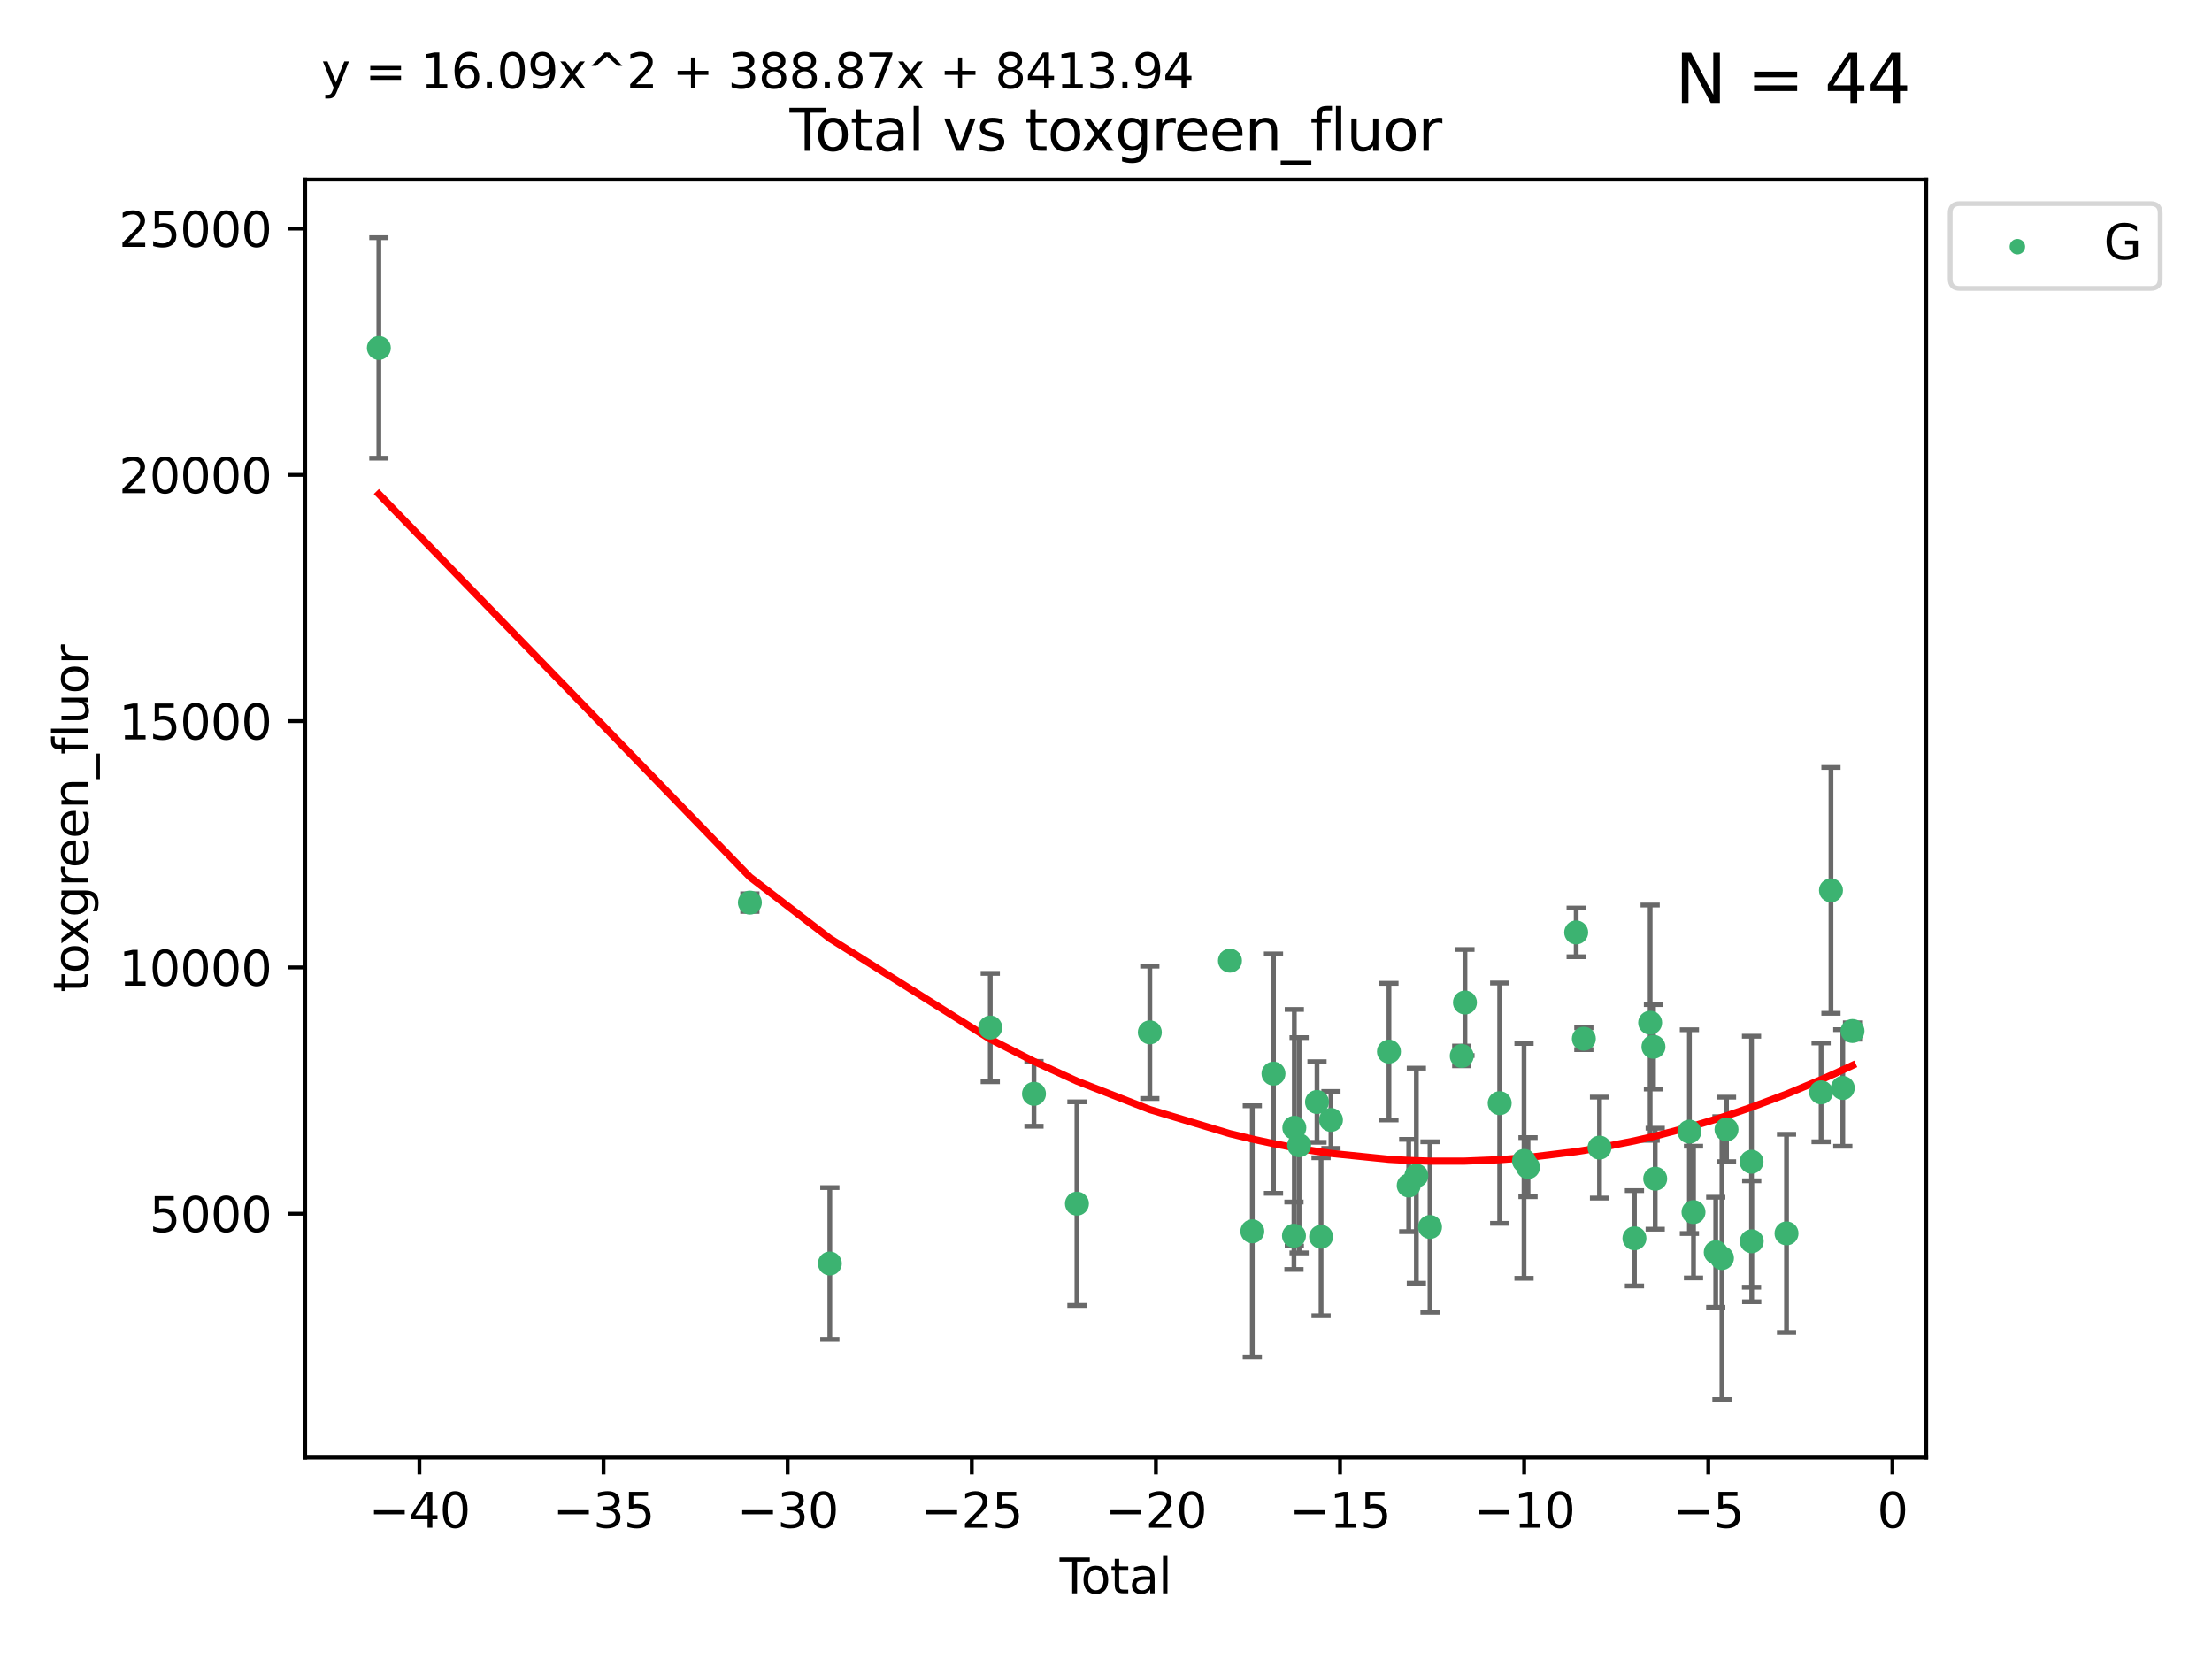 <?xml version="1.0" encoding="utf-8" standalone="no"?>
<!DOCTYPE svg PUBLIC "-//W3C//DTD SVG 1.1//EN"
  "http://www.w3.org/Graphics/SVG/1.1/DTD/svg11.dtd">
<svg xmlns:xlink="http://www.w3.org/1999/xlink" width="460.8pt" height="345.6pt" viewBox="0 0 460.8 345.6" xmlns="http://www.w3.org/2000/svg" version="1.1">
 <defs>
  <style type="text/css">*{stroke-linejoin: round; stroke-linecap: butt}</style>
 </defs>
 <g id="figure_1">
  <g id="patch_1">
   <path d="M 0 345.6 
L 460.8 345.6 
L 460.8 0 
L 0 0 
z
" style="fill: #ffffff"/>
  </g>
  <g id="axes_1">
   <g id="patch_2">
    <path d="M 63.571 303.64 
L 401.26 303.64 
L 401.26 37.411 
L 63.571 37.411 
z
" style="fill: #ffffff"/>
   </g>
   <g id="PathCollection_1">
    <defs>
     <path id="m88090bde2b" d="M 0 1.118 
C 0.297 1.118 0.581 1 0.791 0.791 
C 1 0.581 1.118 0.297 1.118 0 
C 1.118 -0.297 1 -0.581 0.791 -0.791 
C 0.581 -1 0.297 -1.118 0 -1.118 
C -0.297 -1.118 -0.581 -1 -0.791 -0.791 
C -1 -0.581 -1.118 -0.297 -1.118 0 
C -1.118 0.297 -1 0.581 -0.791 0.791 
C -0.581 1 -0.297 1.118 0 1.118 
z
" style="stroke: #3cb371"/>
    </defs>
    <g clip-path="url(#p2b5ab6b971)">
     <use xlink:href="#m88090bde2b" x="78.921" y="72.481" style="fill: #3cb371; stroke: #3cb371"/>
     <use xlink:href="#m88090bde2b" x="156.212" y="188.031" style="fill: #3cb371; stroke: #3cb371"/>
     <use xlink:href="#m88090bde2b" x="172.871" y="263.217" style="fill: #3cb371; stroke: #3cb371"/>
     <use xlink:href="#m88090bde2b" x="206.294" y="214.057" style="fill: #3cb371; stroke: #3cb371"/>
     <use xlink:href="#m88090bde2b" x="215.397" y="227.863" style="fill: #3cb371; stroke: #3cb371"/>
     <use xlink:href="#m88090bde2b" x="224.346" y="250.746" style="fill: #3cb371; stroke: #3cb371"/>
     <use xlink:href="#m88090bde2b" x="239.531" y="215.056" style="fill: #3cb371; stroke: #3cb371"/>
     <use xlink:href="#m88090bde2b" x="256.223" y="200.127" style="fill: #3cb371; stroke: #3cb371"/>
     <use xlink:href="#m88090bde2b" x="260.88" y="256.508" style="fill: #3cb371; stroke: #3cb371"/>
     <use xlink:href="#m88090bde2b" x="265.291" y="223.656" style="fill: #3cb371; stroke: #3cb371"/>
     <use xlink:href="#m88090bde2b" x="269.556" y="257.431" style="fill: #3cb371; stroke: #3cb371"/>
     <use xlink:href="#m88090bde2b" x="269.633" y="234.932" style="fill: #3cb371; stroke: #3cb371"/>
     <use xlink:href="#m88090bde2b" x="270.628" y="238.579" style="fill: #3cb371; stroke: #3cb371"/>
     <use xlink:href="#m88090bde2b" x="274.357" y="229.566" style="fill: #3cb371; stroke: #3cb371"/>
     <use xlink:href="#m88090bde2b" x="275.205" y="257.643" style="fill: #3cb371; stroke: #3cb371"/>
     <use xlink:href="#m88090bde2b" x="277.263" y="233.302" style="fill: #3cb371; stroke: #3cb371"/>
     <use xlink:href="#m88090bde2b" x="289.344" y="219.072" style="fill: #3cb371; stroke: #3cb371"/>
     <use xlink:href="#m88090bde2b" x="293.465" y="246.962" style="fill: #3cb371; stroke: #3cb371"/>
     <use xlink:href="#m88090bde2b" x="295.055" y="244.923" style="fill: #3cb371; stroke: #3cb371"/>
     <use xlink:href="#m88090bde2b" x="297.9" y="255.605" style="fill: #3cb371; stroke: #3cb371"/>
     <use xlink:href="#m88090bde2b" x="304.509" y="219.972" style="fill: #3cb371; stroke: #3cb371"/>
     <use xlink:href="#m88090bde2b" x="305.177" y="208.841" style="fill: #3cb371; stroke: #3cb371"/>
     <use xlink:href="#m88090bde2b" x="312.413" y="229.811" style="fill: #3cb371; stroke: #3cb371"/>
     <use xlink:href="#m88090bde2b" x="317.483" y="241.837" style="fill: #3cb371; stroke: #3cb371"/>
     <use xlink:href="#m88090bde2b" x="318.317" y="243.136" style="fill: #3cb371; stroke: #3cb371"/>
     <use xlink:href="#m88090bde2b" x="328.348" y="194.238" style="fill: #3cb371; stroke: #3cb371"/>
     <use xlink:href="#m88090bde2b" x="329.944" y="216.384" style="fill: #3cb371; stroke: #3cb371"/>
     <use xlink:href="#m88090bde2b" x="333.21" y="239.067" style="fill: #3cb371; stroke: #3cb371"/>
     <use xlink:href="#m88090bde2b" x="340.486" y="257.967" style="fill: #3cb371; stroke: #3cb371"/>
     <use xlink:href="#m88090bde2b" x="343.758" y="213.046" style="fill: #3cb371; stroke: #3cb371"/>
     <use xlink:href="#m88090bde2b" x="344.446" y="218.064" style="fill: #3cb371; stroke: #3cb371"/>
     <use xlink:href="#m88090bde2b" x="344.81" y="245.545" style="fill: #3cb371; stroke: #3cb371"/>
     <use xlink:href="#m88090bde2b" x="351.936" y="235.742" style="fill: #3cb371; stroke: #3cb371"/>
     <use xlink:href="#m88090bde2b" x="352.788" y="252.501" style="fill: #3cb371; stroke: #3cb371"/>
     <use xlink:href="#m88090bde2b" x="357.421" y="260.874" style="fill: #3cb371; stroke: #3cb371"/>
     <use xlink:href="#m88090bde2b" x="358.715" y="262.078" style="fill: #3cb371; stroke: #3cb371"/>
     <use xlink:href="#m88090bde2b" x="359.664" y="235.279" style="fill: #3cb371; stroke: #3cb371"/>
     <use xlink:href="#m88090bde2b" x="364.875" y="242.013" style="fill: #3cb371; stroke: #3cb371"/>
     <use xlink:href="#m88090bde2b" x="364.915" y="258.587" style="fill: #3cb371; stroke: #3cb371"/>
     <use xlink:href="#m88090bde2b" x="372.164" y="256.941" style="fill: #3cb371; stroke: #3cb371"/>
     <use xlink:href="#m88090bde2b" x="379.372" y="227.558" style="fill: #3cb371; stroke: #3cb371"/>
     <use xlink:href="#m88090bde2b" x="381.425" y="185.483" style="fill: #3cb371; stroke: #3cb371"/>
     <use xlink:href="#m88090bde2b" x="383.889" y="226.641" style="fill: #3cb371; stroke: #3cb371"/>
     <use xlink:href="#m88090bde2b" x="385.911" y="214.776" style="fill: #3cb371; stroke: #3cb371"/>
    </g>
   </g>
   <g id="matplotlib.axis_1">
    <g id="xtick_1">
     <g id="line2d_1">
      <defs>
       <path id="mb865cbad43" d="M 0 0 
L 0 3.5 
" style="stroke: #000000; stroke-width: 0.8"/>
      </defs>
      <g>
       <use xlink:href="#mb865cbad43" x="87.371" y="303.64" style="stroke: #000000; stroke-width: 0.8"/>
      </g>
     </g>
     <g id="text_1">
      <!-- −40 -->
      <g transform="translate(76.819 318.238)scale(0.1 -0.1)">
       <defs>
        <path id="DejaVuSans-2212" d="M 678 2272 
L 4684 2272 
L 4684 1741 
L 678 1741 
L 678 2272 
z
" transform="scale(0.016)"/>
        <path id="DejaVuSans-34" d="M 2419 4116 
L 825 1625 
L 2419 1625 
L 2419 4116 
z
M 2253 4666 
L 3047 4666 
L 3047 1625 
L 3713 1625 
L 3713 1100 
L 3047 1100 
L 3047 0 
L 2419 0 
L 2419 1100 
L 313 1100 
L 313 1709 
L 2253 4666 
z
" transform="scale(0.016)"/>
        <path id="DejaVuSans-30" d="M 2034 4250 
Q 1547 4250 1301 3770 
Q 1056 3291 1056 2328 
Q 1056 1369 1301 889 
Q 1547 409 2034 409 
Q 2525 409 2770 889 
Q 3016 1369 3016 2328 
Q 3016 3291 2770 3770 
Q 2525 4250 2034 4250 
z
M 2034 4750 
Q 2819 4750 3233 4129 
Q 3647 3509 3647 2328 
Q 3647 1150 3233 529 
Q 2819 -91 2034 -91 
Q 1250 -91 836 529 
Q 422 1150 422 2328 
Q 422 3509 836 4129 
Q 1250 4750 2034 4750 
z
" transform="scale(0.016)"/>
       </defs>
       <use xlink:href="#DejaVuSans-2212"/>
       <use xlink:href="#DejaVuSans-34" x="83.789"/>
       <use xlink:href="#DejaVuSans-30" x="147.412"/>
      </g>
     </g>
    </g>
    <g id="xtick_2">
     <g id="line2d_2">
      <g>
       <use xlink:href="#mb865cbad43" x="125.728" y="303.64" style="stroke: #000000; stroke-width: 0.8"/>
      </g>
     </g>
     <g id="text_2">
      <!-- −35 -->
      <g transform="translate(115.175 318.238)scale(0.1 -0.1)">
       <defs>
        <path id="DejaVuSans-33" d="M 2597 2516 
Q 3050 2419 3304 2112 
Q 3559 1806 3559 1356 
Q 3559 666 3084 287 
Q 2609 -91 1734 -91 
Q 1441 -91 1130 -33 
Q 819 25 488 141 
L 488 750 
Q 750 597 1062 519 
Q 1375 441 1716 441 
Q 2309 441 2620 675 
Q 2931 909 2931 1356 
Q 2931 1769 2642 2001 
Q 2353 2234 1838 2234 
L 1294 2234 
L 1294 2753 
L 1863 2753 
Q 2328 2753 2575 2939 
Q 2822 3125 2822 3475 
Q 2822 3834 2567 4026 
Q 2313 4219 1838 4219 
Q 1578 4219 1281 4162 
Q 984 4106 628 3988 
L 628 4550 
Q 988 4650 1302 4700 
Q 1616 4750 1894 4750 
Q 2613 4750 3031 4423 
Q 3450 4097 3450 3541 
Q 3450 3153 3228 2886 
Q 3006 2619 2597 2516 
z
" transform="scale(0.016)"/>
        <path id="DejaVuSans-35" d="M 691 4666 
L 3169 4666 
L 3169 4134 
L 1269 4134 
L 1269 2991 
Q 1406 3038 1543 3061 
Q 1681 3084 1819 3084 
Q 2600 3084 3056 2656 
Q 3513 2228 3513 1497 
Q 3513 744 3044 326 
Q 2575 -91 1722 -91 
Q 1428 -91 1123 -41 
Q 819 9 494 109 
L 494 744 
Q 775 591 1075 516 
Q 1375 441 1709 441 
Q 2250 441 2565 725 
Q 2881 1009 2881 1497 
Q 2881 1984 2565 2268 
Q 2250 2553 1709 2553 
Q 1456 2553 1204 2497 
Q 953 2441 691 2322 
L 691 4666 
z
" transform="scale(0.016)"/>
       </defs>
       <use xlink:href="#DejaVuSans-2212"/>
       <use xlink:href="#DejaVuSans-33" x="83.789"/>
       <use xlink:href="#DejaVuSans-35" x="147.412"/>
      </g>
     </g>
    </g>
    <g id="xtick_3">
     <g id="line2d_3">
      <g>
       <use xlink:href="#mb865cbad43" x="164.084" y="303.64" style="stroke: #000000; stroke-width: 0.8"/>
      </g>
     </g>
     <g id="text_3">
      <!-- −30 -->
      <g transform="translate(153.532 318.238)scale(0.1 -0.1)">
       <use xlink:href="#DejaVuSans-2212"/>
       <use xlink:href="#DejaVuSans-33" x="83.789"/>
       <use xlink:href="#DejaVuSans-30" x="147.412"/>
      </g>
     </g>
    </g>
    <g id="xtick_4">
     <g id="line2d_4">
      <g>
       <use xlink:href="#mb865cbad43" x="202.441" y="303.64" style="stroke: #000000; stroke-width: 0.8"/>
      </g>
     </g>
     <g id="text_4">
      <!-- −25 -->
      <g transform="translate(191.888 318.238)scale(0.1 -0.1)">
       <defs>
        <path id="DejaVuSans-32" d="M 1228 531 
L 3431 531 
L 3431 0 
L 469 0 
L 469 531 
Q 828 903 1448 1529 
Q 2069 2156 2228 2338 
Q 2531 2678 2651 2914 
Q 2772 3150 2772 3378 
Q 2772 3750 2511 3984 
Q 2250 4219 1831 4219 
Q 1534 4219 1204 4116 
Q 875 4013 500 3803 
L 500 4441 
Q 881 4594 1212 4672 
Q 1544 4750 1819 4750 
Q 2544 4750 2975 4387 
Q 3406 4025 3406 3419 
Q 3406 3131 3298 2873 
Q 3191 2616 2906 2266 
Q 2828 2175 2409 1742 
Q 1991 1309 1228 531 
z
" transform="scale(0.016)"/>
       </defs>
       <use xlink:href="#DejaVuSans-2212"/>
       <use xlink:href="#DejaVuSans-32" x="83.789"/>
       <use xlink:href="#DejaVuSans-35" x="147.412"/>
      </g>
     </g>
    </g>
    <g id="xtick_5">
     <g id="line2d_5">
      <g>
       <use xlink:href="#mb865cbad43" x="240.797" y="303.64" style="stroke: #000000; stroke-width: 0.8"/>
      </g>
     </g>
     <g id="text_5">
      <!-- −20 -->
      <g transform="translate(230.245 318.238)scale(0.1 -0.1)">
       <use xlink:href="#DejaVuSans-2212"/>
       <use xlink:href="#DejaVuSans-32" x="83.789"/>
       <use xlink:href="#DejaVuSans-30" x="147.412"/>
      </g>
     </g>
    </g>
    <g id="xtick_6">
     <g id="line2d_6">
      <g>
       <use xlink:href="#mb865cbad43" x="279.153" y="303.64" style="stroke: #000000; stroke-width: 0.8"/>
      </g>
     </g>
     <g id="text_6">
      <!-- −15 -->
      <g transform="translate(268.601 318.238)scale(0.1 -0.1)">
       <defs>
        <path id="DejaVuSans-31" d="M 794 531 
L 1825 531 
L 1825 4091 
L 703 3866 
L 703 4441 
L 1819 4666 
L 2450 4666 
L 2450 531 
L 3481 531 
L 3481 0 
L 794 0 
L 794 531 
z
" transform="scale(0.016)"/>
       </defs>
       <use xlink:href="#DejaVuSans-2212"/>
       <use xlink:href="#DejaVuSans-31" x="83.789"/>
       <use xlink:href="#DejaVuSans-35" x="147.412"/>
      </g>
     </g>
    </g>
    <g id="xtick_7">
     <g id="line2d_7">
      <g>
       <use xlink:href="#mb865cbad43" x="317.51" y="303.64" style="stroke: #000000; stroke-width: 0.8"/>
      </g>
     </g>
     <g id="text_7">
      <!-- −10 -->
      <g transform="translate(306.957 318.238)scale(0.1 -0.1)">
       <use xlink:href="#DejaVuSans-2212"/>
       <use xlink:href="#DejaVuSans-31" x="83.789"/>
       <use xlink:href="#DejaVuSans-30" x="147.412"/>
      </g>
     </g>
    </g>
    <g id="xtick_8">
     <g id="line2d_8">
      <g>
       <use xlink:href="#mb865cbad43" x="355.866" y="303.64" style="stroke: #000000; stroke-width: 0.8"/>
      </g>
     </g>
     <g id="text_8">
      <!-- −5 -->
      <g transform="translate(348.495 318.238)scale(0.1 -0.1)">
       <use xlink:href="#DejaVuSans-2212"/>
       <use xlink:href="#DejaVuSans-35" x="83.789"/>
      </g>
     </g>
    </g>
    <g id="xtick_9">
     <g id="line2d_9">
      <g>
       <use xlink:href="#mb865cbad43" x="394.223" y="303.64" style="stroke: #000000; stroke-width: 0.8"/>
      </g>
     </g>
     <g id="text_9">
      <!-- 0 -->
      <g transform="translate(391.041 318.238)scale(0.1 -0.1)">
       <use xlink:href="#DejaVuSans-30"/>
      </g>
     </g>
    </g>
    <g id="text_10">
     <!-- Total -->
     <g transform="translate(220.739 331.917)scale(0.1 -0.1)">
      <defs>
       <path id="DejaVuSans-54" d="M -19 4666 
L 3928 4666 
L 3928 4134 
L 2272 4134 
L 2272 0 
L 1638 0 
L 1638 4134 
L -19 4134 
L -19 4666 
z
" transform="scale(0.016)"/>
       <path id="DejaVuSans-6f" d="M 1959 3097 
Q 1497 3097 1228 2736 
Q 959 2375 959 1747 
Q 959 1119 1226 758 
Q 1494 397 1959 397 
Q 2419 397 2687 759 
Q 2956 1122 2956 1747 
Q 2956 2369 2687 2733 
Q 2419 3097 1959 3097 
z
M 1959 3584 
Q 2709 3584 3137 3096 
Q 3566 2609 3566 1747 
Q 3566 888 3137 398 
Q 2709 -91 1959 -91 
Q 1206 -91 779 398 
Q 353 888 353 1747 
Q 353 2609 779 3096 
Q 1206 3584 1959 3584 
z
" transform="scale(0.016)"/>
       <path id="DejaVuSans-74" d="M 1172 4494 
L 1172 3500 
L 2356 3500 
L 2356 3053 
L 1172 3053 
L 1172 1153 
Q 1172 725 1289 603 
Q 1406 481 1766 481 
L 2356 481 
L 2356 0 
L 1766 0 
Q 1100 0 847 248 
Q 594 497 594 1153 
L 594 3053 
L 172 3053 
L 172 3500 
L 594 3500 
L 594 4494 
L 1172 4494 
z
" transform="scale(0.016)"/>
       <path id="DejaVuSans-61" d="M 2194 1759 
Q 1497 1759 1228 1600 
Q 959 1441 959 1056 
Q 959 750 1161 570 
Q 1363 391 1709 391 
Q 2188 391 2477 730 
Q 2766 1069 2766 1631 
L 2766 1759 
L 2194 1759 
z
M 3341 1997 
L 3341 0 
L 2766 0 
L 2766 531 
Q 2569 213 2275 61 
Q 1981 -91 1556 -91 
Q 1019 -91 701 211 
Q 384 513 384 1019 
Q 384 1609 779 1909 
Q 1175 2209 1959 2209 
L 2766 2209 
L 2766 2266 
Q 2766 2663 2505 2880 
Q 2244 3097 1772 3097 
Q 1472 3097 1187 3025 
Q 903 2953 641 2809 
L 641 3341 
Q 956 3463 1253 3523 
Q 1550 3584 1831 3584 
Q 2591 3584 2966 3190 
Q 3341 2797 3341 1997 
z
" transform="scale(0.016)"/>
       <path id="DejaVuSans-6c" d="M 603 4863 
L 1178 4863 
L 1178 0 
L 603 0 
L 603 4863 
z
" transform="scale(0.016)"/>
      </defs>
      <use xlink:href="#DejaVuSans-54"/>
      <use xlink:href="#DejaVuSans-6f" x="44.084"/>
      <use xlink:href="#DejaVuSans-74" x="105.266"/>
      <use xlink:href="#DejaVuSans-61" x="144.475"/>
      <use xlink:href="#DejaVuSans-6c" x="205.754"/>
     </g>
    </g>
   </g>
   <g id="matplotlib.axis_2">
    <g id="ytick_1">
     <g id="line2d_10">
      <defs>
       <path id="md52bcef2b6" d="M 0 0 
L -3.5 0 
" style="stroke: #000000; stroke-width: 0.8"/>
      </defs>
      <g>
       <use xlink:href="#md52bcef2b6" x="63.571" y="252.839" style="stroke: #000000; stroke-width: 0.8"/>
      </g>
     </g>
     <g id="text_11">
      <!-- 5000 -->
      <g transform="translate(31.121 256.638)scale(0.1 -0.1)">
       <use xlink:href="#DejaVuSans-35"/>
       <use xlink:href="#DejaVuSans-30" x="63.623"/>
       <use xlink:href="#DejaVuSans-30" x="127.246"/>
       <use xlink:href="#DejaVuSans-30" x="190.869"/>
      </g>
     </g>
    </g>
    <g id="ytick_2">
     <g id="line2d_11">
      <g>
       <use xlink:href="#md52bcef2b6" x="63.571" y="201.535" style="stroke: #000000; stroke-width: 0.8"/>
      </g>
     </g>
     <g id="text_12">
      <!-- 10000 -->
      <g transform="translate(24.759 205.334)scale(0.1 -0.1)">
       <use xlink:href="#DejaVuSans-31"/>
       <use xlink:href="#DejaVuSans-30" x="63.623"/>
       <use xlink:href="#DejaVuSans-30" x="127.246"/>
       <use xlink:href="#DejaVuSans-30" x="190.869"/>
       <use xlink:href="#DejaVuSans-30" x="254.492"/>
      </g>
     </g>
    </g>
    <g id="ytick_3">
     <g id="line2d_12">
      <g>
       <use xlink:href="#md52bcef2b6" x="63.571" y="150.23" style="stroke: #000000; stroke-width: 0.8"/>
      </g>
     </g>
     <g id="text_13">
      <!-- 15000 -->
      <g transform="translate(24.759 154.03)scale(0.1 -0.1)">
       <use xlink:href="#DejaVuSans-31"/>
       <use xlink:href="#DejaVuSans-35" x="63.623"/>
       <use xlink:href="#DejaVuSans-30" x="127.246"/>
       <use xlink:href="#DejaVuSans-30" x="190.869"/>
       <use xlink:href="#DejaVuSans-30" x="254.492"/>
      </g>
     </g>
    </g>
    <g id="ytick_4">
     <g id="line2d_13">
      <g>
       <use xlink:href="#md52bcef2b6" x="63.571" y="98.926" style="stroke: #000000; stroke-width: 0.8"/>
      </g>
     </g>
     <g id="text_14">
      <!-- 20000 -->
      <g transform="translate(24.759 102.725)scale(0.1 -0.1)">
       <use xlink:href="#DejaVuSans-32"/>
       <use xlink:href="#DejaVuSans-30" x="63.623"/>
       <use xlink:href="#DejaVuSans-30" x="127.246"/>
       <use xlink:href="#DejaVuSans-30" x="190.869"/>
       <use xlink:href="#DejaVuSans-30" x="254.492"/>
      </g>
     </g>
    </g>
    <g id="ytick_5">
     <g id="line2d_14">
      <g>
       <use xlink:href="#md52bcef2b6" x="63.571" y="47.622" style="stroke: #000000; stroke-width: 0.8"/>
      </g>
     </g>
     <g id="text_15">
      <!-- 25000 -->
      <g transform="translate(24.759 51.421)scale(0.1 -0.1)">
       <use xlink:href="#DejaVuSans-32"/>
       <use xlink:href="#DejaVuSans-35" x="63.623"/>
       <use xlink:href="#DejaVuSans-30" x="127.246"/>
       <use xlink:href="#DejaVuSans-30" x="190.869"/>
       <use xlink:href="#DejaVuSans-30" x="254.492"/>
      </g>
     </g>
    </g>
    <g id="text_16">
     <!-- toxgreen_fluor -->
     <g transform="translate(18.401 206.72)rotate(-90)scale(0.1 -0.1)">
      <defs>
       <path id="DejaVuSans-78" d="M 3513 3500 
L 2247 1797 
L 3578 0 
L 2900 0 
L 1881 1375 
L 863 0 
L 184 0 
L 1544 1831 
L 300 3500 
L 978 3500 
L 1906 2253 
L 2834 3500 
L 3513 3500 
z
" transform="scale(0.016)"/>
       <path id="DejaVuSans-67" d="M 2906 1791 
Q 2906 2416 2648 2759 
Q 2391 3103 1925 3103 
Q 1463 3103 1205 2759 
Q 947 2416 947 1791 
Q 947 1169 1205 825 
Q 1463 481 1925 481 
Q 2391 481 2648 825 
Q 2906 1169 2906 1791 
z
M 3481 434 
Q 3481 -459 3084 -895 
Q 2688 -1331 1869 -1331 
Q 1566 -1331 1297 -1286 
Q 1028 -1241 775 -1147 
L 775 -588 
Q 1028 -725 1275 -790 
Q 1522 -856 1778 -856 
Q 2344 -856 2625 -561 
Q 2906 -266 2906 331 
L 2906 616 
Q 2728 306 2450 153 
Q 2172 0 1784 0 
Q 1141 0 747 490 
Q 353 981 353 1791 
Q 353 2603 747 3093 
Q 1141 3584 1784 3584 
Q 2172 3584 2450 3431 
Q 2728 3278 2906 2969 
L 2906 3500 
L 3481 3500 
L 3481 434 
z
" transform="scale(0.016)"/>
       <path id="DejaVuSans-72" d="M 2631 2963 
Q 2534 3019 2420 3045 
Q 2306 3072 2169 3072 
Q 1681 3072 1420 2755 
Q 1159 2438 1159 1844 
L 1159 0 
L 581 0 
L 581 3500 
L 1159 3500 
L 1159 2956 
Q 1341 3275 1631 3429 
Q 1922 3584 2338 3584 
Q 2397 3584 2469 3576 
Q 2541 3569 2628 3553 
L 2631 2963 
z
" transform="scale(0.016)"/>
       <path id="DejaVuSans-65" d="M 3597 1894 
L 3597 1613 
L 953 1613 
Q 991 1019 1311 708 
Q 1631 397 2203 397 
Q 2534 397 2845 478 
Q 3156 559 3463 722 
L 3463 178 
Q 3153 47 2828 -22 
Q 2503 -91 2169 -91 
Q 1331 -91 842 396 
Q 353 884 353 1716 
Q 353 2575 817 3079 
Q 1281 3584 2069 3584 
Q 2775 3584 3186 3129 
Q 3597 2675 3597 1894 
z
M 3022 2063 
Q 3016 2534 2758 2815 
Q 2500 3097 2075 3097 
Q 1594 3097 1305 2825 
Q 1016 2553 972 2059 
L 3022 2063 
z
" transform="scale(0.016)"/>
       <path id="DejaVuSans-6e" d="M 3513 2113 
L 3513 0 
L 2938 0 
L 2938 2094 
Q 2938 2591 2744 2837 
Q 2550 3084 2163 3084 
Q 1697 3084 1428 2787 
Q 1159 2491 1159 1978 
L 1159 0 
L 581 0 
L 581 3500 
L 1159 3500 
L 1159 2956 
Q 1366 3272 1645 3428 
Q 1925 3584 2291 3584 
Q 2894 3584 3203 3211 
Q 3513 2838 3513 2113 
z
" transform="scale(0.016)"/>
       <path id="DejaVuSans-5f" d="M 3263 -1063 
L 3263 -1509 
L -63 -1509 
L -63 -1063 
L 3263 -1063 
z
" transform="scale(0.016)"/>
       <path id="DejaVuSans-66" d="M 2375 4863 
L 2375 4384 
L 1825 4384 
Q 1516 4384 1395 4259 
Q 1275 4134 1275 3809 
L 1275 3500 
L 2222 3500 
L 2222 3053 
L 1275 3053 
L 1275 0 
L 697 0 
L 697 3053 
L 147 3053 
L 147 3500 
L 697 3500 
L 697 3744 
Q 697 4328 969 4595 
Q 1241 4863 1831 4863 
L 2375 4863 
z
" transform="scale(0.016)"/>
       <path id="DejaVuSans-75" d="M 544 1381 
L 544 3500 
L 1119 3500 
L 1119 1403 
Q 1119 906 1312 657 
Q 1506 409 1894 409 
Q 2359 409 2629 706 
Q 2900 1003 2900 1516 
L 2900 3500 
L 3475 3500 
L 3475 0 
L 2900 0 
L 2900 538 
Q 2691 219 2414 64 
Q 2138 -91 1772 -91 
Q 1169 -91 856 284 
Q 544 659 544 1381 
z
M 1991 3584 
L 1991 3584 
z
" transform="scale(0.016)"/>
      </defs>
      <use xlink:href="#DejaVuSans-74"/>
      <use xlink:href="#DejaVuSans-6f" x="39.209"/>
      <use xlink:href="#DejaVuSans-78" x="97.266"/>
      <use xlink:href="#DejaVuSans-67" x="156.445"/>
      <use xlink:href="#DejaVuSans-72" x="219.922"/>
      <use xlink:href="#DejaVuSans-65" x="258.785"/>
      <use xlink:href="#DejaVuSans-65" x="320.309"/>
      <use xlink:href="#DejaVuSans-6e" x="381.832"/>
      <use xlink:href="#DejaVuSans-5f" x="445.211"/>
      <use xlink:href="#DejaVuSans-66" x="495.211"/>
      <use xlink:href="#DejaVuSans-6c" x="530.416"/>
      <use xlink:href="#DejaVuSans-75" x="558.199"/>
      <use xlink:href="#DejaVuSans-6f" x="621.578"/>
      <use xlink:href="#DejaVuSans-72" x="682.76"/>
     </g>
    </g>
   </g>
   <g id="LineCollection_1">
    <path d="M 78.921 95.45 
L 78.921 49.513 
" clip-path="url(#p2b5ab6b971)" style="fill: none; stroke: #696969"/>
    <path d="M 156.212 189.863 
L 156.212 186.198 
" clip-path="url(#p2b5ab6b971)" style="fill: none; stroke: #696969"/>
    <path d="M 172.871 279.032 
L 172.871 247.402 
" clip-path="url(#p2b5ab6b971)" style="fill: none; stroke: #696969"/>
    <path d="M 206.294 225.338 
L 206.294 202.777 
" clip-path="url(#p2b5ab6b971)" style="fill: none; stroke: #696969"/>
    <path d="M 215.397 234.614 
L 215.397 221.111 
" clip-path="url(#p2b5ab6b971)" style="fill: none; stroke: #696969"/>
    <path d="M 224.346 271.96 
L 224.346 229.532 
" clip-path="url(#p2b5ab6b971)" style="fill: none; stroke: #696969"/>
    <path d="M 239.531 228.839 
L 239.531 201.273 
" clip-path="url(#p2b5ab6b971)" style="fill: none; stroke: #696969"/>
    <path d="M 256.223 201.179 
L 256.223 199.075 
" clip-path="url(#p2b5ab6b971)" style="fill: none; stroke: #696969"/>
    <path d="M 260.88 282.665 
L 260.88 230.352 
" clip-path="url(#p2b5ab6b971)" style="fill: none; stroke: #696969"/>
    <path d="M 265.291 248.595 
L 265.291 198.716 
" clip-path="url(#p2b5ab6b971)" style="fill: none; stroke: #696969"/>
    <path d="M 269.556 264.456 
L 269.556 250.406 
" clip-path="url(#p2b5ab6b971)" style="fill: none; stroke: #696969"/>
    <path d="M 269.633 259.58 
L 269.633 210.284 
" clip-path="url(#p2b5ab6b971)" style="fill: none; stroke: #696969"/>
    <path d="M 270.628 261.009 
L 270.628 216.148 
" clip-path="url(#p2b5ab6b971)" style="fill: none; stroke: #696969"/>
    <path d="M 274.357 237.967 
L 274.357 221.165 
" clip-path="url(#p2b5ab6b971)" style="fill: none; stroke: #696969"/>
    <path d="M 275.205 274.102 
L 275.205 241.185 
" clip-path="url(#p2b5ab6b971)" style="fill: none; stroke: #696969"/>
    <path d="M 277.263 239.227 
L 277.263 227.376 
" clip-path="url(#p2b5ab6b971)" style="fill: none; stroke: #696969"/>
    <path d="M 289.344 233.304 
L 289.344 204.84 
" clip-path="url(#p2b5ab6b971)" style="fill: none; stroke: #696969"/>
    <path d="M 293.465 256.575 
L 293.465 237.348 
" clip-path="url(#p2b5ab6b971)" style="fill: none; stroke: #696969"/>
    <path d="M 295.055 267.331 
L 295.055 222.515 
" clip-path="url(#p2b5ab6b971)" style="fill: none; stroke: #696969"/>
    <path d="M 297.9 273.361 
L 297.9 237.849 
" clip-path="url(#p2b5ab6b971)" style="fill: none; stroke: #696969"/>
    <path d="M 304.509 222.029 
L 304.509 217.915 
" clip-path="url(#p2b5ab6b971)" style="fill: none; stroke: #696969"/>
    <path d="M 305.177 219.889 
L 305.177 197.794 
" clip-path="url(#p2b5ab6b971)" style="fill: none; stroke: #696969"/>
    <path d="M 312.413 254.844 
L 312.413 204.778 
" clip-path="url(#p2b5ab6b971)" style="fill: none; stroke: #696969"/>
    <path d="M 317.483 266.304 
L 317.483 217.371 
" clip-path="url(#p2b5ab6b971)" style="fill: none; stroke: #696969"/>
    <path d="M 318.317 249.296 
L 318.317 236.977 
" clip-path="url(#p2b5ab6b971)" style="fill: none; stroke: #696969"/>
    <path d="M 328.348 199.306 
L 328.348 189.169 
" clip-path="url(#p2b5ab6b971)" style="fill: none; stroke: #696969"/>
    <path d="M 329.944 218.654 
L 329.944 214.113 
" clip-path="url(#p2b5ab6b971)" style="fill: none; stroke: #696969"/>
    <path d="M 333.21 249.583 
L 333.21 228.551 
" clip-path="url(#p2b5ab6b971)" style="fill: none; stroke: #696969"/>
    <path d="M 340.486 267.904 
L 340.486 248.03 
" clip-path="url(#p2b5ab6b971)" style="fill: none; stroke: #696969"/>
    <path d="M 343.758 237.55 
L 343.758 188.542 
" clip-path="url(#p2b5ab6b971)" style="fill: none; stroke: #696969"/>
    <path d="M 344.446 226.863 
L 344.446 209.265 
" clip-path="url(#p2b5ab6b971)" style="fill: none; stroke: #696969"/>
    <path d="M 344.81 256.061 
L 344.81 235.029 
" clip-path="url(#p2b5ab6b971)" style="fill: none; stroke: #696969"/>
    <path d="M 351.936 256.967 
L 351.936 214.516 
" clip-path="url(#p2b5ab6b971)" style="fill: none; stroke: #696969"/>
    <path d="M 352.788 266.232 
L 352.788 238.771 
" clip-path="url(#p2b5ab6b971)" style="fill: none; stroke: #696969"/>
    <path d="M 357.421 272.344 
L 357.421 249.403 
" clip-path="url(#p2b5ab6b971)" style="fill: none; stroke: #696969"/>
    <path d="M 358.715 291.539 
L 358.715 232.618 
" clip-path="url(#p2b5ab6b971)" style="fill: none; stroke: #696969"/>
    <path d="M 359.664 241.998 
L 359.664 228.56 
" clip-path="url(#p2b5ab6b971)" style="fill: none; stroke: #696969"/>
    <path d="M 364.875 268.162 
L 364.875 215.864 
" clip-path="url(#p2b5ab6b971)" style="fill: none; stroke: #696969"/>
    <path d="M 364.915 271.19 
L 364.915 245.983 
" clip-path="url(#p2b5ab6b971)" style="fill: none; stroke: #696969"/>
    <path d="M 372.164 277.594 
L 372.164 236.289 
" clip-path="url(#p2b5ab6b971)" style="fill: none; stroke: #696969"/>
    <path d="M 379.372 237.851 
L 379.372 217.266 
" clip-path="url(#p2b5ab6b971)" style="fill: none; stroke: #696969"/>
    <path d="M 381.425 211.09 
L 381.425 159.876 
" clip-path="url(#p2b5ab6b971)" style="fill: none; stroke: #696969"/>
    <path d="M 383.889 238.785 
L 383.889 214.497 
" clip-path="url(#p2b5ab6b971)" style="fill: none; stroke: #696969"/>
    <path d="M 385.911 216.479 
L 385.911 213.074 
" clip-path="url(#p2b5ab6b971)" style="fill: none; stroke: #696969"/>
   </g>
   <g id="line2d_15">
    <defs>
     <path id="m1ad6b08bf2" d="M 2 0 
L -2 -0 
" style="stroke: #696969"/>
    </defs>
    <g clip-path="url(#p2b5ab6b971)">
     <use xlink:href="#m1ad6b08bf2" x="78.921" y="95.45" style="fill: #696969; stroke: #696969"/>
     <use xlink:href="#m1ad6b08bf2" x="156.212" y="189.863" style="fill: #696969; stroke: #696969"/>
     <use xlink:href="#m1ad6b08bf2" x="172.871" y="279.032" style="fill: #696969; stroke: #696969"/>
     <use xlink:href="#m1ad6b08bf2" x="206.294" y="225.338" style="fill: #696969; stroke: #696969"/>
     <use xlink:href="#m1ad6b08bf2" x="215.397" y="234.614" style="fill: #696969; stroke: #696969"/>
     <use xlink:href="#m1ad6b08bf2" x="224.346" y="271.96" style="fill: #696969; stroke: #696969"/>
     <use xlink:href="#m1ad6b08bf2" x="239.531" y="228.839" style="fill: #696969; stroke: #696969"/>
     <use xlink:href="#m1ad6b08bf2" x="256.223" y="201.179" style="fill: #696969; stroke: #696969"/>
     <use xlink:href="#m1ad6b08bf2" x="260.88" y="282.665" style="fill: #696969; stroke: #696969"/>
     <use xlink:href="#m1ad6b08bf2" x="265.291" y="248.595" style="fill: #696969; stroke: #696969"/>
     <use xlink:href="#m1ad6b08bf2" x="269.556" y="264.456" style="fill: #696969; stroke: #696969"/>
     <use xlink:href="#m1ad6b08bf2" x="269.633" y="259.58" style="fill: #696969; stroke: #696969"/>
     <use xlink:href="#m1ad6b08bf2" x="270.628" y="261.009" style="fill: #696969; stroke: #696969"/>
     <use xlink:href="#m1ad6b08bf2" x="274.357" y="237.967" style="fill: #696969; stroke: #696969"/>
     <use xlink:href="#m1ad6b08bf2" x="275.205" y="274.102" style="fill: #696969; stroke: #696969"/>
     <use xlink:href="#m1ad6b08bf2" x="277.263" y="239.227" style="fill: #696969; stroke: #696969"/>
     <use xlink:href="#m1ad6b08bf2" x="289.344" y="233.304" style="fill: #696969; stroke: #696969"/>
     <use xlink:href="#m1ad6b08bf2" x="293.465" y="256.575" style="fill: #696969; stroke: #696969"/>
     <use xlink:href="#m1ad6b08bf2" x="295.055" y="267.331" style="fill: #696969; stroke: #696969"/>
     <use xlink:href="#m1ad6b08bf2" x="297.9" y="273.361" style="fill: #696969; stroke: #696969"/>
     <use xlink:href="#m1ad6b08bf2" x="304.509" y="222.029" style="fill: #696969; stroke: #696969"/>
     <use xlink:href="#m1ad6b08bf2" x="305.177" y="219.889" style="fill: #696969; stroke: #696969"/>
     <use xlink:href="#m1ad6b08bf2" x="312.413" y="254.844" style="fill: #696969; stroke: #696969"/>
     <use xlink:href="#m1ad6b08bf2" x="317.483" y="266.304" style="fill: #696969; stroke: #696969"/>
     <use xlink:href="#m1ad6b08bf2" x="318.317" y="249.296" style="fill: #696969; stroke: #696969"/>
     <use xlink:href="#m1ad6b08bf2" x="328.348" y="199.306" style="fill: #696969; stroke: #696969"/>
     <use xlink:href="#m1ad6b08bf2" x="329.944" y="218.654" style="fill: #696969; stroke: #696969"/>
     <use xlink:href="#m1ad6b08bf2" x="333.21" y="249.583" style="fill: #696969; stroke: #696969"/>
     <use xlink:href="#m1ad6b08bf2" x="340.486" y="267.904" style="fill: #696969; stroke: #696969"/>
     <use xlink:href="#m1ad6b08bf2" x="343.758" y="237.55" style="fill: #696969; stroke: #696969"/>
     <use xlink:href="#m1ad6b08bf2" x="344.446" y="226.863" style="fill: #696969; stroke: #696969"/>
     <use xlink:href="#m1ad6b08bf2" x="344.81" y="256.061" style="fill: #696969; stroke: #696969"/>
     <use xlink:href="#m1ad6b08bf2" x="351.936" y="256.967" style="fill: #696969; stroke: #696969"/>
     <use xlink:href="#m1ad6b08bf2" x="352.788" y="266.232" style="fill: #696969; stroke: #696969"/>
     <use xlink:href="#m1ad6b08bf2" x="357.421" y="272.344" style="fill: #696969; stroke: #696969"/>
     <use xlink:href="#m1ad6b08bf2" x="358.715" y="291.539" style="fill: #696969; stroke: #696969"/>
     <use xlink:href="#m1ad6b08bf2" x="359.664" y="241.998" style="fill: #696969; stroke: #696969"/>
     <use xlink:href="#m1ad6b08bf2" x="364.875" y="268.162" style="fill: #696969; stroke: #696969"/>
     <use xlink:href="#m1ad6b08bf2" x="364.915" y="271.19" style="fill: #696969; stroke: #696969"/>
     <use xlink:href="#m1ad6b08bf2" x="372.164" y="277.594" style="fill: #696969; stroke: #696969"/>
     <use xlink:href="#m1ad6b08bf2" x="379.372" y="237.851" style="fill: #696969; stroke: #696969"/>
     <use xlink:href="#m1ad6b08bf2" x="381.425" y="211.09" style="fill: #696969; stroke: #696969"/>
     <use xlink:href="#m1ad6b08bf2" x="383.889" y="238.785" style="fill: #696969; stroke: #696969"/>
     <use xlink:href="#m1ad6b08bf2" x="385.911" y="216.479" style="fill: #696969; stroke: #696969"/>
    </g>
   </g>
   <g id="line2d_16">
    <g clip-path="url(#p2b5ab6b971)">
     <use xlink:href="#m1ad6b08bf2" x="78.921" y="49.513" style="fill: #696969; stroke: #696969"/>
     <use xlink:href="#m1ad6b08bf2" x="156.212" y="186.198" style="fill: #696969; stroke: #696969"/>
     <use xlink:href="#m1ad6b08bf2" x="172.871" y="247.402" style="fill: #696969; stroke: #696969"/>
     <use xlink:href="#m1ad6b08bf2" x="206.294" y="202.777" style="fill: #696969; stroke: #696969"/>
     <use xlink:href="#m1ad6b08bf2" x="215.397" y="221.111" style="fill: #696969; stroke: #696969"/>
     <use xlink:href="#m1ad6b08bf2" x="224.346" y="229.532" style="fill: #696969; stroke: #696969"/>
     <use xlink:href="#m1ad6b08bf2" x="239.531" y="201.273" style="fill: #696969; stroke: #696969"/>
     <use xlink:href="#m1ad6b08bf2" x="256.223" y="199.075" style="fill: #696969; stroke: #696969"/>
     <use xlink:href="#m1ad6b08bf2" x="260.88" y="230.352" style="fill: #696969; stroke: #696969"/>
     <use xlink:href="#m1ad6b08bf2" x="265.291" y="198.716" style="fill: #696969; stroke: #696969"/>
     <use xlink:href="#m1ad6b08bf2" x="269.556" y="250.406" style="fill: #696969; stroke: #696969"/>
     <use xlink:href="#m1ad6b08bf2" x="269.633" y="210.284" style="fill: #696969; stroke: #696969"/>
     <use xlink:href="#m1ad6b08bf2" x="270.628" y="216.148" style="fill: #696969; stroke: #696969"/>
     <use xlink:href="#m1ad6b08bf2" x="274.357" y="221.165" style="fill: #696969; stroke: #696969"/>
     <use xlink:href="#m1ad6b08bf2" x="275.205" y="241.185" style="fill: #696969; stroke: #696969"/>
     <use xlink:href="#m1ad6b08bf2" x="277.263" y="227.376" style="fill: #696969; stroke: #696969"/>
     <use xlink:href="#m1ad6b08bf2" x="289.344" y="204.84" style="fill: #696969; stroke: #696969"/>
     <use xlink:href="#m1ad6b08bf2" x="293.465" y="237.348" style="fill: #696969; stroke: #696969"/>
     <use xlink:href="#m1ad6b08bf2" x="295.055" y="222.515" style="fill: #696969; stroke: #696969"/>
     <use xlink:href="#m1ad6b08bf2" x="297.9" y="237.849" style="fill: #696969; stroke: #696969"/>
     <use xlink:href="#m1ad6b08bf2" x="304.509" y="217.915" style="fill: #696969; stroke: #696969"/>
     <use xlink:href="#m1ad6b08bf2" x="305.177" y="197.794" style="fill: #696969; stroke: #696969"/>
     <use xlink:href="#m1ad6b08bf2" x="312.413" y="204.778" style="fill: #696969; stroke: #696969"/>
     <use xlink:href="#m1ad6b08bf2" x="317.483" y="217.371" style="fill: #696969; stroke: #696969"/>
     <use xlink:href="#m1ad6b08bf2" x="318.317" y="236.977" style="fill: #696969; stroke: #696969"/>
     <use xlink:href="#m1ad6b08bf2" x="328.348" y="189.169" style="fill: #696969; stroke: #696969"/>
     <use xlink:href="#m1ad6b08bf2" x="329.944" y="214.113" style="fill: #696969; stroke: #696969"/>
     <use xlink:href="#m1ad6b08bf2" x="333.21" y="228.551" style="fill: #696969; stroke: #696969"/>
     <use xlink:href="#m1ad6b08bf2" x="340.486" y="248.03" style="fill: #696969; stroke: #696969"/>
     <use xlink:href="#m1ad6b08bf2" x="343.758" y="188.542" style="fill: #696969; stroke: #696969"/>
     <use xlink:href="#m1ad6b08bf2" x="344.446" y="209.265" style="fill: #696969; stroke: #696969"/>
     <use xlink:href="#m1ad6b08bf2" x="344.81" y="235.029" style="fill: #696969; stroke: #696969"/>
     <use xlink:href="#m1ad6b08bf2" x="351.936" y="214.516" style="fill: #696969; stroke: #696969"/>
     <use xlink:href="#m1ad6b08bf2" x="352.788" y="238.771" style="fill: #696969; stroke: #696969"/>
     <use xlink:href="#m1ad6b08bf2" x="357.421" y="249.403" style="fill: #696969; stroke: #696969"/>
     <use xlink:href="#m1ad6b08bf2" x="358.715" y="232.618" style="fill: #696969; stroke: #696969"/>
     <use xlink:href="#m1ad6b08bf2" x="359.664" y="228.56" style="fill: #696969; stroke: #696969"/>
     <use xlink:href="#m1ad6b08bf2" x="364.875" y="215.864" style="fill: #696969; stroke: #696969"/>
     <use xlink:href="#m1ad6b08bf2" x="364.915" y="245.983" style="fill: #696969; stroke: #696969"/>
     <use xlink:href="#m1ad6b08bf2" x="372.164" y="236.289" style="fill: #696969; stroke: #696969"/>
     <use xlink:href="#m1ad6b08bf2" x="379.372" y="217.266" style="fill: #696969; stroke: #696969"/>
     <use xlink:href="#m1ad6b08bf2" x="381.425" y="159.876" style="fill: #696969; stroke: #696969"/>
     <use xlink:href="#m1ad6b08bf2" x="383.889" y="214.497" style="fill: #696969; stroke: #696969"/>
     <use xlink:href="#m1ad6b08bf2" x="385.911" y="213.074" style="fill: #696969; stroke: #696969"/>
    </g>
   </g>
   <g id="line2d_17">
    <path d="M 78.921 102.929 
L 156.212 182.695 
L 172.871 195.497 
L 206.294 216.486 
L 215.397 221.117 
L 224.346 225.216 
L 239.531 231.143 
L 256.223 236.166 
L 260.88 237.289 
L 265.291 238.24 
L 269.556 239.055 
L 269.633 239.069 
L 270.628 239.244 
L 274.357 239.851 
L 275.205 239.979 
L 277.263 240.271 
L 289.344 241.505 
L 293.465 241.738 
L 295.055 241.803 
L 297.9 241.884 
L 304.509 241.895 
L 305.177 241.883 
L 312.413 241.587 
L 317.483 241.205 
L 318.317 241.128 
L 328.348 239.9 
L 329.944 239.653 
L 333.21 239.102 
L 340.486 237.659 
L 343.758 236.914 
L 344.446 236.75 
L 344.81 236.661 
L 351.936 234.788 
L 352.788 234.545 
L 357.421 233.152 
L 358.715 232.741 
L 359.664 232.434 
L 364.875 230.658 
L 364.915 230.644 
L 372.164 227.918 
L 379.372 224.915 
L 381.425 224.006 
L 383.889 222.885 
L 385.911 221.939 
" clip-path="url(#p2b5ab6b971)" style="fill: none; stroke: #ff0000; stroke-width: 1.5; stroke-linecap: square"/>
   </g>
   <g id="line2d_18">
    <defs>
     <path id="mcbc94d89b5" d="M 0 2 
C 0.53 2 1.039 1.789 1.414 1.414 
C 1.789 1.039 2 0.53 2 0 
C 2 -0.53 1.789 -1.039 1.414 -1.414 
C 1.039 -1.789 0.53 -2 0 -2 
C -0.53 -2 -1.039 -1.789 -1.414 -1.414 
C -1.789 -1.039 -2 -0.53 -2 0 
C -2 0.53 -1.789 1.039 -1.414 1.414 
C -1.039 1.789 -0.53 2 0 2 
z
" style="stroke: #3cb371"/>
    </defs>
    <g clip-path="url(#p2b5ab6b971)">
     <use xlink:href="#mcbc94d89b5" x="78.921" y="72.481" style="fill: #3cb371; stroke: #3cb371"/>
     <use xlink:href="#mcbc94d89b5" x="156.212" y="188.031" style="fill: #3cb371; stroke: #3cb371"/>
     <use xlink:href="#mcbc94d89b5" x="172.871" y="263.217" style="fill: #3cb371; stroke: #3cb371"/>
     <use xlink:href="#mcbc94d89b5" x="206.294" y="214.057" style="fill: #3cb371; stroke: #3cb371"/>
     <use xlink:href="#mcbc94d89b5" x="215.397" y="227.863" style="fill: #3cb371; stroke: #3cb371"/>
     <use xlink:href="#mcbc94d89b5" x="224.346" y="250.746" style="fill: #3cb371; stroke: #3cb371"/>
     <use xlink:href="#mcbc94d89b5" x="239.531" y="215.056" style="fill: #3cb371; stroke: #3cb371"/>
     <use xlink:href="#mcbc94d89b5" x="256.223" y="200.127" style="fill: #3cb371; stroke: #3cb371"/>
     <use xlink:href="#mcbc94d89b5" x="260.88" y="256.508" style="fill: #3cb371; stroke: #3cb371"/>
     <use xlink:href="#mcbc94d89b5" x="265.291" y="223.656" style="fill: #3cb371; stroke: #3cb371"/>
     <use xlink:href="#mcbc94d89b5" x="269.556" y="257.431" style="fill: #3cb371; stroke: #3cb371"/>
     <use xlink:href="#mcbc94d89b5" x="269.633" y="234.932" style="fill: #3cb371; stroke: #3cb371"/>
     <use xlink:href="#mcbc94d89b5" x="270.628" y="238.579" style="fill: #3cb371; stroke: #3cb371"/>
     <use xlink:href="#mcbc94d89b5" x="274.357" y="229.566" style="fill: #3cb371; stroke: #3cb371"/>
     <use xlink:href="#mcbc94d89b5" x="275.205" y="257.643" style="fill: #3cb371; stroke: #3cb371"/>
     <use xlink:href="#mcbc94d89b5" x="277.263" y="233.302" style="fill: #3cb371; stroke: #3cb371"/>
     <use xlink:href="#mcbc94d89b5" x="289.344" y="219.072" style="fill: #3cb371; stroke: #3cb371"/>
     <use xlink:href="#mcbc94d89b5" x="293.465" y="246.962" style="fill: #3cb371; stroke: #3cb371"/>
     <use xlink:href="#mcbc94d89b5" x="295.055" y="244.923" style="fill: #3cb371; stroke: #3cb371"/>
     <use xlink:href="#mcbc94d89b5" x="297.9" y="255.605" style="fill: #3cb371; stroke: #3cb371"/>
     <use xlink:href="#mcbc94d89b5" x="304.509" y="219.972" style="fill: #3cb371; stroke: #3cb371"/>
     <use xlink:href="#mcbc94d89b5" x="305.177" y="208.841" style="fill: #3cb371; stroke: #3cb371"/>
     <use xlink:href="#mcbc94d89b5" x="312.413" y="229.811" style="fill: #3cb371; stroke: #3cb371"/>
     <use xlink:href="#mcbc94d89b5" x="317.483" y="241.837" style="fill: #3cb371; stroke: #3cb371"/>
     <use xlink:href="#mcbc94d89b5" x="318.317" y="243.136" style="fill: #3cb371; stroke: #3cb371"/>
     <use xlink:href="#mcbc94d89b5" x="328.348" y="194.238" style="fill: #3cb371; stroke: #3cb371"/>
     <use xlink:href="#mcbc94d89b5" x="329.944" y="216.384" style="fill: #3cb371; stroke: #3cb371"/>
     <use xlink:href="#mcbc94d89b5" x="333.21" y="239.067" style="fill: #3cb371; stroke: #3cb371"/>
     <use xlink:href="#mcbc94d89b5" x="340.486" y="257.967" style="fill: #3cb371; stroke: #3cb371"/>
     <use xlink:href="#mcbc94d89b5" x="343.758" y="213.046" style="fill: #3cb371; stroke: #3cb371"/>
     <use xlink:href="#mcbc94d89b5" x="344.446" y="218.064" style="fill: #3cb371; stroke: #3cb371"/>
     <use xlink:href="#mcbc94d89b5" x="344.81" y="245.545" style="fill: #3cb371; stroke: #3cb371"/>
     <use xlink:href="#mcbc94d89b5" x="351.936" y="235.742" style="fill: #3cb371; stroke: #3cb371"/>
     <use xlink:href="#mcbc94d89b5" x="352.788" y="252.501" style="fill: #3cb371; stroke: #3cb371"/>
     <use xlink:href="#mcbc94d89b5" x="357.421" y="260.874" style="fill: #3cb371; stroke: #3cb371"/>
     <use xlink:href="#mcbc94d89b5" x="358.715" y="262.078" style="fill: #3cb371; stroke: #3cb371"/>
     <use xlink:href="#mcbc94d89b5" x="359.664" y="235.279" style="fill: #3cb371; stroke: #3cb371"/>
     <use xlink:href="#mcbc94d89b5" x="364.875" y="242.013" style="fill: #3cb371; stroke: #3cb371"/>
     <use xlink:href="#mcbc94d89b5" x="364.915" y="258.587" style="fill: #3cb371; stroke: #3cb371"/>
     <use xlink:href="#mcbc94d89b5" x="372.164" y="256.941" style="fill: #3cb371; stroke: #3cb371"/>
     <use xlink:href="#mcbc94d89b5" x="379.372" y="227.558" style="fill: #3cb371; stroke: #3cb371"/>
     <use xlink:href="#mcbc94d89b5" x="381.425" y="185.483" style="fill: #3cb371; stroke: #3cb371"/>
     <use xlink:href="#mcbc94d89b5" x="383.889" y="226.641" style="fill: #3cb371; stroke: #3cb371"/>
     <use xlink:href="#mcbc94d89b5" x="385.911" y="214.776" style="fill: #3cb371; stroke: #3cb371"/>
    </g>
   </g>
   <g id="patch_3">
    <path d="M 63.571 303.64 
L 63.571 37.411 
" style="fill: none; stroke: #000000; stroke-width: 0.8; stroke-linejoin: miter; stroke-linecap: square"/>
   </g>
   <g id="patch_4">
    <path d="M 401.26 303.64 
L 401.26 37.411 
" style="fill: none; stroke: #000000; stroke-width: 0.8; stroke-linejoin: miter; stroke-linecap: square"/>
   </g>
   <g id="patch_5">
    <path d="M 63.571 303.64 
L 401.26 303.64 
" style="fill: none; stroke: #000000; stroke-width: 0.8; stroke-linejoin: miter; stroke-linecap: square"/>
   </g>
   <g id="patch_6">
    <path d="M 63.571 37.411 
L 401.26 37.411 
" style="fill: none; stroke: #000000; stroke-width: 0.8; stroke-linejoin: miter; stroke-linecap: square"/>
   </g>
   <g id="text_17">
    <!-- N = 44 -->
    <g transform="translate(348.964 21.426)scale(0.14 -0.14)">
     <defs>
      <path id="DejaVuSans-4e" d="M 628 4666 
L 1478 4666 
L 3547 763 
L 3547 4666 
L 4159 4666 
L 4159 0 
L 3309 0 
L 1241 3903 
L 1241 0 
L 628 0 
L 628 4666 
z
" transform="scale(0.016)"/>
      <path id="DejaVuSans-20" transform="scale(0.016)"/>
      <path id="DejaVuSans-3d" d="M 678 2906 
L 4684 2906 
L 4684 2381 
L 678 2381 
L 678 2906 
z
M 678 1631 
L 4684 1631 
L 4684 1100 
L 678 1100 
L 678 1631 
z
" transform="scale(0.016)"/>
     </defs>
     <use xlink:href="#DejaVuSans-4e"/>
     <use xlink:href="#DejaVuSans-20" x="74.805"/>
     <use xlink:href="#DejaVuSans-3d" x="106.592"/>
     <use xlink:href="#DejaVuSans-20" x="190.381"/>
     <use xlink:href="#DejaVuSans-34" x="222.168"/>
     <use xlink:href="#DejaVuSans-34" x="285.791"/>
    </g>
   </g>
   <g id="text_18">
    <!-- y = 16.09x^2 + 388.87x + 8413.94 -->
    <g transform="translate(66.948 18.387)scale(0.1 -0.1)">
     <defs>
      <path id="DejaVuSans-79" d="M 2059 -325 
Q 1816 -950 1584 -1140 
Q 1353 -1331 966 -1331 
L 506 -1331 
L 506 -850 
L 844 -850 
Q 1081 -850 1212 -737 
Q 1344 -625 1503 -206 
L 1606 56 
L 191 3500 
L 800 3500 
L 1894 763 
L 2988 3500 
L 3597 3500 
L 2059 -325 
z
" transform="scale(0.016)"/>
      <path id="DejaVuSans-36" d="M 2113 2584 
Q 1688 2584 1439 2293 
Q 1191 2003 1191 1497 
Q 1191 994 1439 701 
Q 1688 409 2113 409 
Q 2538 409 2786 701 
Q 3034 994 3034 1497 
Q 3034 2003 2786 2293 
Q 2538 2584 2113 2584 
z
M 3366 4563 
L 3366 3988 
Q 3128 4100 2886 4159 
Q 2644 4219 2406 4219 
Q 1781 4219 1451 3797 
Q 1122 3375 1075 2522 
Q 1259 2794 1537 2939 
Q 1816 3084 2150 3084 
Q 2853 3084 3261 2657 
Q 3669 2231 3669 1497 
Q 3669 778 3244 343 
Q 2819 -91 2113 -91 
Q 1303 -91 875 529 
Q 447 1150 447 2328 
Q 447 3434 972 4092 
Q 1497 4750 2381 4750 
Q 2619 4750 2861 4703 
Q 3103 4656 3366 4563 
z
" transform="scale(0.016)"/>
      <path id="DejaVuSans-2e" d="M 684 794 
L 1344 794 
L 1344 0 
L 684 0 
L 684 794 
z
" transform="scale(0.016)"/>
      <path id="DejaVuSans-39" d="M 703 97 
L 703 672 
Q 941 559 1184 500 
Q 1428 441 1663 441 
Q 2288 441 2617 861 
Q 2947 1281 2994 2138 
Q 2813 1869 2534 1725 
Q 2256 1581 1919 1581 
Q 1219 1581 811 2004 
Q 403 2428 403 3163 
Q 403 3881 828 4315 
Q 1253 4750 1959 4750 
Q 2769 4750 3195 4129 
Q 3622 3509 3622 2328 
Q 3622 1225 3098 567 
Q 2575 -91 1691 -91 
Q 1453 -91 1209 -44 
Q 966 3 703 97 
z
M 1959 2075 
Q 2384 2075 2632 2365 
Q 2881 2656 2881 3163 
Q 2881 3666 2632 3958 
Q 2384 4250 1959 4250 
Q 1534 4250 1286 3958 
Q 1038 3666 1038 3163 
Q 1038 2656 1286 2365 
Q 1534 2075 1959 2075 
z
" transform="scale(0.016)"/>
      <path id="DejaVuSans-5e" d="M 2988 4666 
L 4684 2925 
L 4056 2925 
L 2681 4159 
L 1306 2925 
L 678 2925 
L 2375 4666 
L 2988 4666 
z
" transform="scale(0.016)"/>
      <path id="DejaVuSans-2b" d="M 2944 4013 
L 2944 2272 
L 4684 2272 
L 4684 1741 
L 2944 1741 
L 2944 0 
L 2419 0 
L 2419 1741 
L 678 1741 
L 678 2272 
L 2419 2272 
L 2419 4013 
L 2944 4013 
z
" transform="scale(0.016)"/>
      <path id="DejaVuSans-38" d="M 2034 2216 
Q 1584 2216 1326 1975 
Q 1069 1734 1069 1313 
Q 1069 891 1326 650 
Q 1584 409 2034 409 
Q 2484 409 2743 651 
Q 3003 894 3003 1313 
Q 3003 1734 2745 1975 
Q 2488 2216 2034 2216 
z
M 1403 2484 
Q 997 2584 770 2862 
Q 544 3141 544 3541 
Q 544 4100 942 4425 
Q 1341 4750 2034 4750 
Q 2731 4750 3128 4425 
Q 3525 4100 3525 3541 
Q 3525 3141 3298 2862 
Q 3072 2584 2669 2484 
Q 3125 2378 3379 2068 
Q 3634 1759 3634 1313 
Q 3634 634 3220 271 
Q 2806 -91 2034 -91 
Q 1263 -91 848 271 
Q 434 634 434 1313 
Q 434 1759 690 2068 
Q 947 2378 1403 2484 
z
M 1172 3481 
Q 1172 3119 1398 2916 
Q 1625 2713 2034 2713 
Q 2441 2713 2670 2916 
Q 2900 3119 2900 3481 
Q 2900 3844 2670 4047 
Q 2441 4250 2034 4250 
Q 1625 4250 1398 4047 
Q 1172 3844 1172 3481 
z
" transform="scale(0.016)"/>
      <path id="DejaVuSans-37" d="M 525 4666 
L 3525 4666 
L 3525 4397 
L 1831 0 
L 1172 0 
L 2766 4134 
L 525 4134 
L 525 4666 
z
" transform="scale(0.016)"/>
     </defs>
     <use xlink:href="#DejaVuSans-79"/>
     <use xlink:href="#DejaVuSans-20" x="59.18"/>
     <use xlink:href="#DejaVuSans-3d" x="90.967"/>
     <use xlink:href="#DejaVuSans-20" x="174.756"/>
     <use xlink:href="#DejaVuSans-31" x="206.543"/>
     <use xlink:href="#DejaVuSans-36" x="270.166"/>
     <use xlink:href="#DejaVuSans-2e" x="333.789"/>
     <use xlink:href="#DejaVuSans-30" x="365.576"/>
     <use xlink:href="#DejaVuSans-39" x="429.199"/>
     <use xlink:href="#DejaVuSans-78" x="492.822"/>
     <use xlink:href="#DejaVuSans-5e" x="552.002"/>
     <use xlink:href="#DejaVuSans-32" x="635.791"/>
     <use xlink:href="#DejaVuSans-20" x="699.414"/>
     <use xlink:href="#DejaVuSans-2b" x="731.201"/>
     <use xlink:href="#DejaVuSans-20" x="814.99"/>
     <use xlink:href="#DejaVuSans-33" x="846.777"/>
     <use xlink:href="#DejaVuSans-38" x="910.4"/>
     <use xlink:href="#DejaVuSans-38" x="974.023"/>
     <use xlink:href="#DejaVuSans-2e" x="1037.646"/>
     <use xlink:href="#DejaVuSans-38" x="1069.434"/>
     <use xlink:href="#DejaVuSans-37" x="1133.057"/>
     <use xlink:href="#DejaVuSans-78" x="1196.68"/>
     <use xlink:href="#DejaVuSans-20" x="1255.859"/>
     <use xlink:href="#DejaVuSans-2b" x="1287.646"/>
     <use xlink:href="#DejaVuSans-20" x="1371.436"/>
     <use xlink:href="#DejaVuSans-38" x="1403.223"/>
     <use xlink:href="#DejaVuSans-34" x="1466.846"/>
     <use xlink:href="#DejaVuSans-31" x="1530.469"/>
     <use xlink:href="#DejaVuSans-33" x="1594.092"/>
     <use xlink:href="#DejaVuSans-2e" x="1657.715"/>
     <use xlink:href="#DejaVuSans-39" x="1689.502"/>
     <use xlink:href="#DejaVuSans-34" x="1753.125"/>
    </g>
   </g>
   <g id="text_19">
    <!-- Total vs toxgreen_fluor -->
    <g transform="translate(164.48 31.411)scale(0.12 -0.12)">
     <defs>
      <path id="DejaVuSans-76" d="M 191 3500 
L 800 3500 
L 1894 563 
L 2988 3500 
L 3597 3500 
L 2284 0 
L 1503 0 
L 191 3500 
z
" transform="scale(0.016)"/>
      <path id="DejaVuSans-73" d="M 2834 3397 
L 2834 2853 
Q 2591 2978 2328 3040 
Q 2066 3103 1784 3103 
Q 1356 3103 1142 2972 
Q 928 2841 928 2578 
Q 928 2378 1081 2264 
Q 1234 2150 1697 2047 
L 1894 2003 
Q 2506 1872 2764 1633 
Q 3022 1394 3022 966 
Q 3022 478 2636 193 
Q 2250 -91 1575 -91 
Q 1294 -91 989 -36 
Q 684 19 347 128 
L 347 722 
Q 666 556 975 473 
Q 1284 391 1588 391 
Q 1994 391 2212 530 
Q 2431 669 2431 922 
Q 2431 1156 2273 1281 
Q 2116 1406 1581 1522 
L 1381 1569 
Q 847 1681 609 1914 
Q 372 2147 372 2553 
Q 372 3047 722 3315 
Q 1072 3584 1716 3584 
Q 2034 3584 2315 3537 
Q 2597 3491 2834 3397 
z
" transform="scale(0.016)"/>
     </defs>
     <use xlink:href="#DejaVuSans-54"/>
     <use xlink:href="#DejaVuSans-6f" x="44.084"/>
     <use xlink:href="#DejaVuSans-74" x="105.266"/>
     <use xlink:href="#DejaVuSans-61" x="144.475"/>
     <use xlink:href="#DejaVuSans-6c" x="205.754"/>
     <use xlink:href="#DejaVuSans-20" x="233.537"/>
     <use xlink:href="#DejaVuSans-76" x="265.324"/>
     <use xlink:href="#DejaVuSans-73" x="324.504"/>
     <use xlink:href="#DejaVuSans-20" x="376.604"/>
     <use xlink:href="#DejaVuSans-74" x="408.391"/>
     <use xlink:href="#DejaVuSans-6f" x="447.6"/>
     <use xlink:href="#DejaVuSans-78" x="505.656"/>
     <use xlink:href="#DejaVuSans-67" x="564.836"/>
     <use xlink:href="#DejaVuSans-72" x="628.312"/>
     <use xlink:href="#DejaVuSans-65" x="667.176"/>
     <use xlink:href="#DejaVuSans-65" x="728.699"/>
     <use xlink:href="#DejaVuSans-6e" x="790.223"/>
     <use xlink:href="#DejaVuSans-5f" x="853.602"/>
     <use xlink:href="#DejaVuSans-66" x="903.602"/>
     <use xlink:href="#DejaVuSans-6c" x="938.807"/>
     <use xlink:href="#DejaVuSans-75" x="966.59"/>
     <use xlink:href="#DejaVuSans-6f" x="1029.969"/>
     <use xlink:href="#DejaVuSans-72" x="1091.15"/>
    </g>
   </g>
   <g id="legend_1">
    <g id="patch_7">
     <path d="M 408.26 60.089 
L 448.008 60.089 
Q 450.008 60.089 450.008 58.089 
L 450.008 44.411 
Q 450.008 42.411 448.008 42.411 
L 408.26 42.411 
Q 406.26 42.411 406.26 44.411 
L 406.26 58.089 
Q 406.26 60.089 408.26 60.089 
z
" style="fill: #ffffff; opacity: 0.8; stroke: #cccccc; stroke-linejoin: miter"/>
    </g>
    <g id="PathCollection_2">
     <g>
      <use xlink:href="#m88090bde2b" x="420.26" y="51.385" style="fill: #3cb371; stroke: #3cb371"/>
     </g>
    </g>
    <g id="text_20">
     <!-- G -->
     <g transform="translate(438.26 54.01)scale(0.1 -0.1)">
      <defs>
       <path id="DejaVuSans-47" d="M 3809 666 
L 3809 1919 
L 2778 1919 
L 2778 2438 
L 4434 2438 
L 4434 434 
Q 4069 175 3628 42 
Q 3188 -91 2688 -91 
Q 1594 -91 976 548 
Q 359 1188 359 2328 
Q 359 3472 976 4111 
Q 1594 4750 2688 4750 
Q 3144 4750 3555 4637 
Q 3966 4525 4313 4306 
L 4313 3634 
Q 3963 3931 3569 4081 
Q 3175 4231 2741 4231 
Q 1884 4231 1454 3753 
Q 1025 3275 1025 2328 
Q 1025 1384 1454 906 
Q 1884 428 2741 428 
Q 3075 428 3337 486 
Q 3600 544 3809 666 
z
" transform="scale(0.016)"/>
      </defs>
      <use xlink:href="#DejaVuSans-47"/>
     </g>
    </g>
   </g>
  </g>
 </g>
 <defs>
  <clipPath id="p2b5ab6b971">
   <rect x="63.571" y="37.411" width="337.689" height="266.229"/>
  </clipPath>
 </defs>
</svg>
